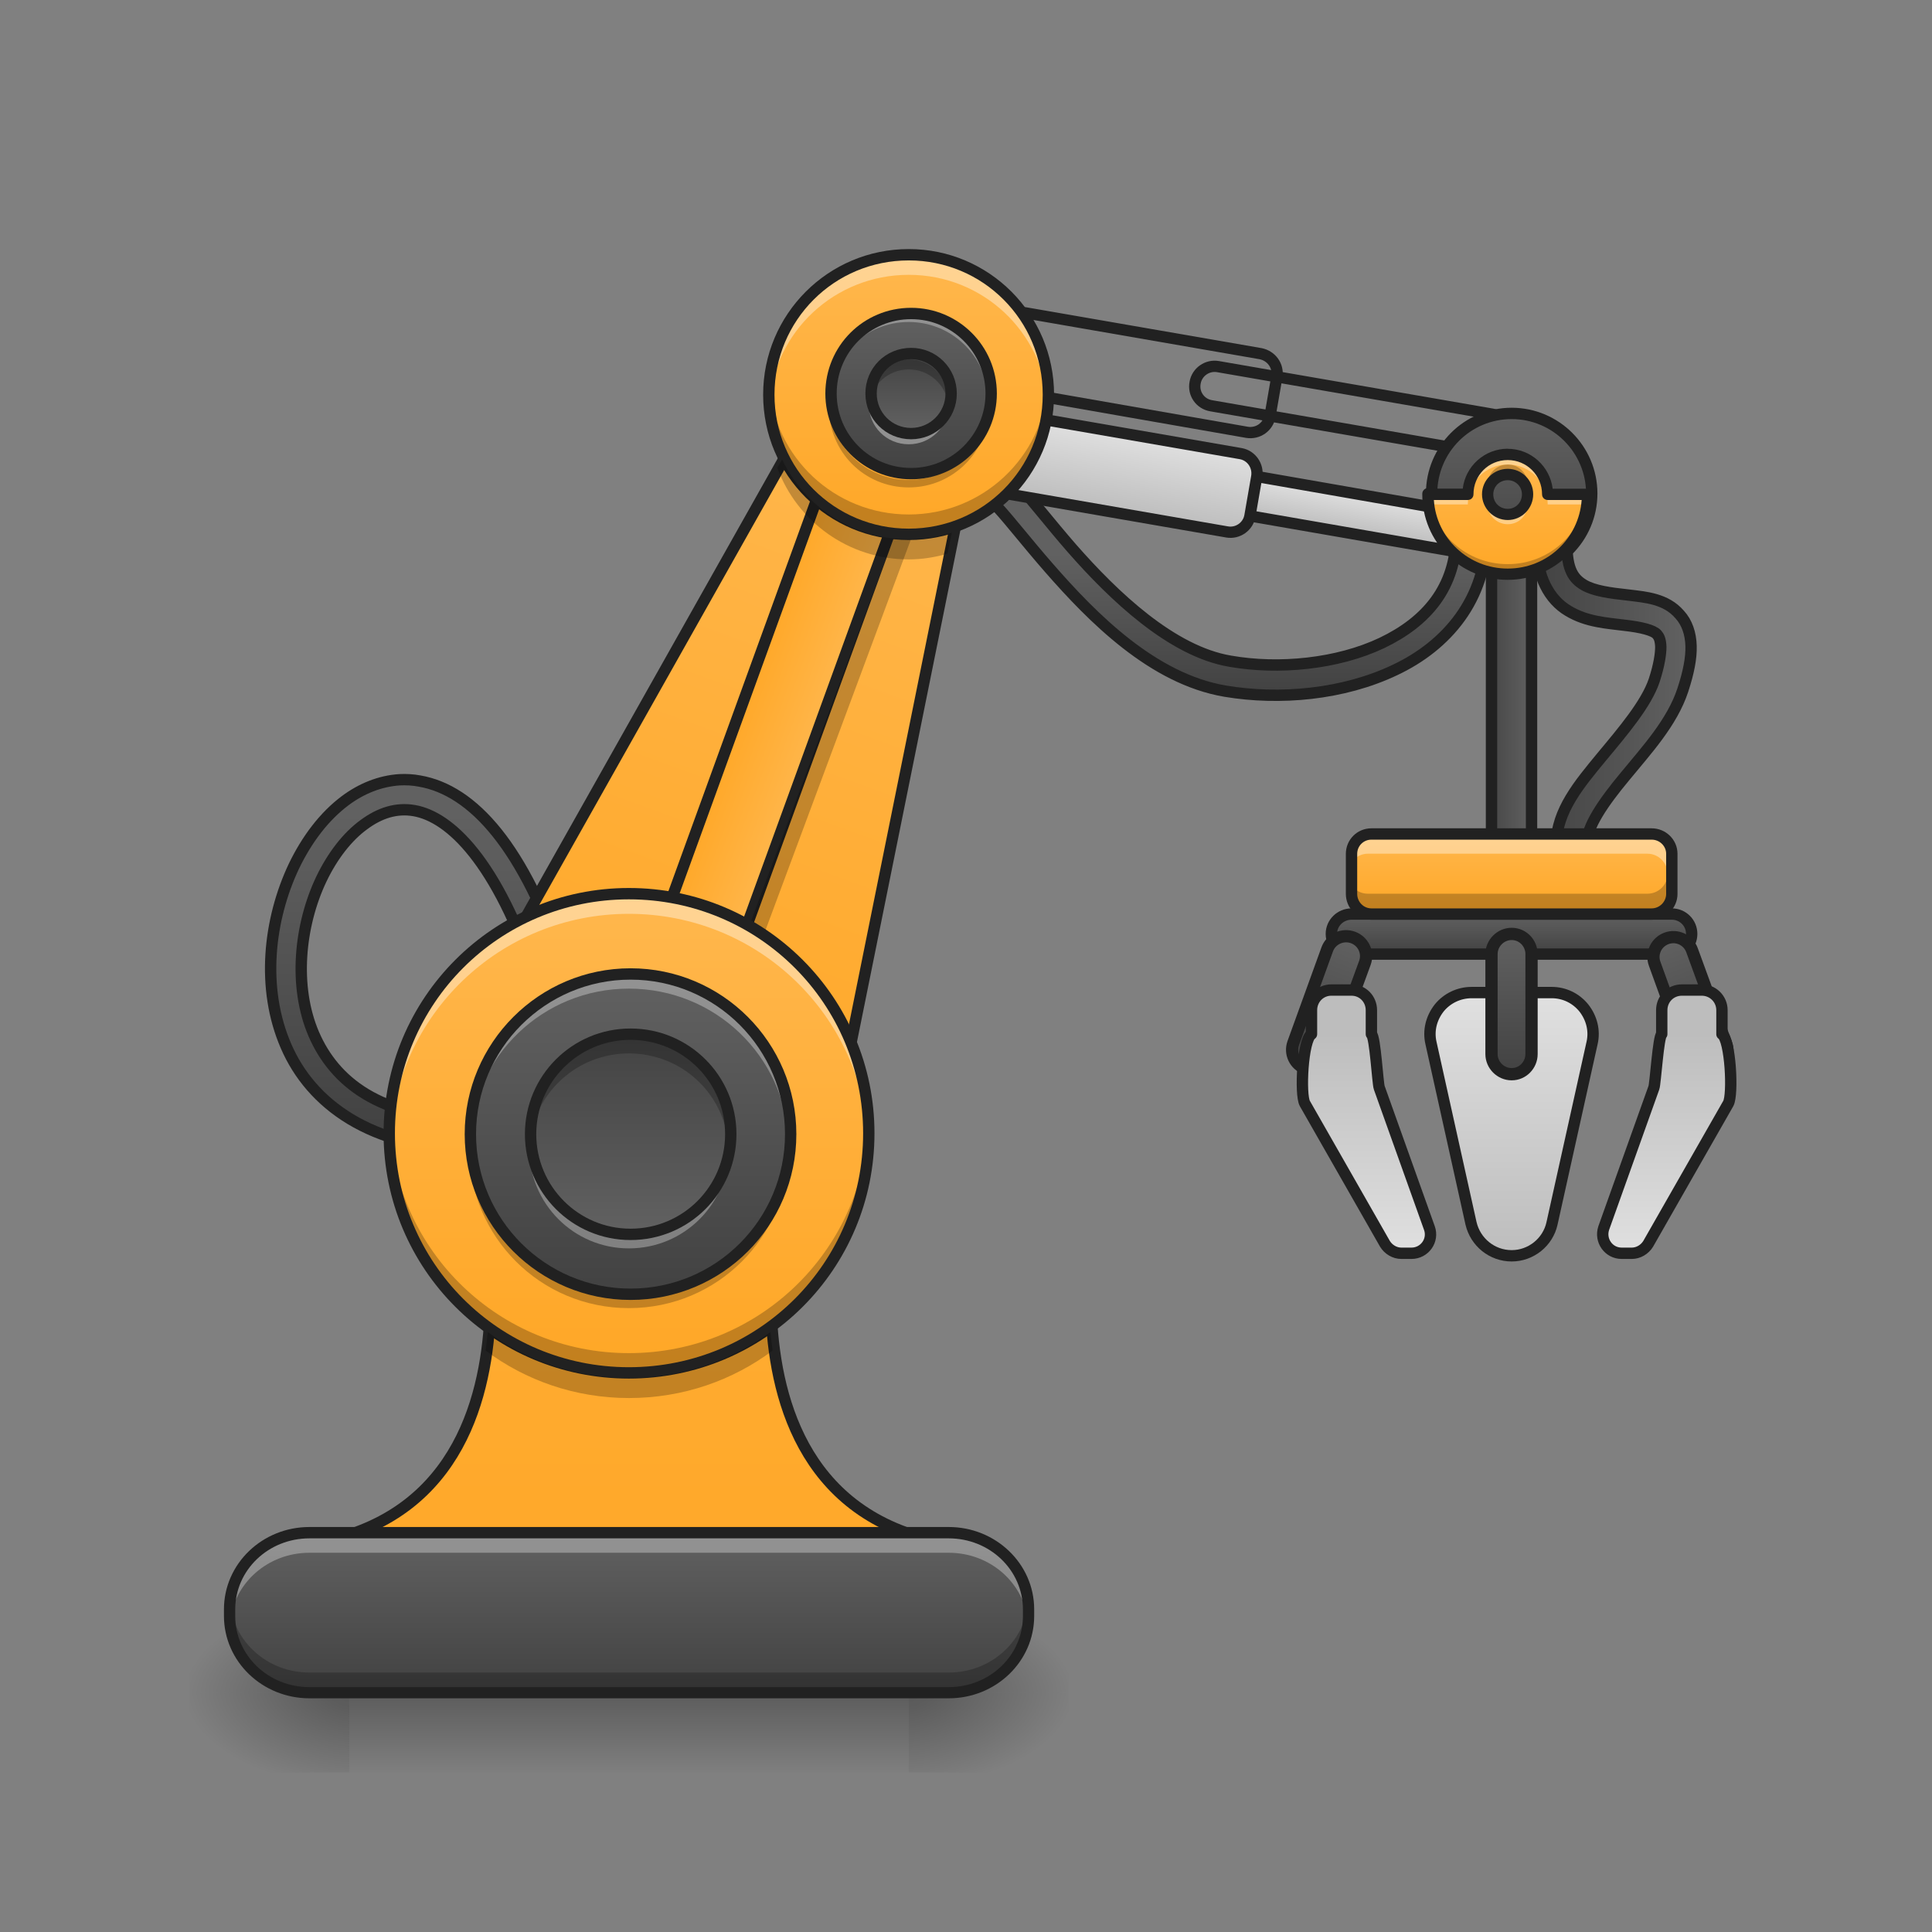 <svg height="24" viewBox="0 0 24 24" width="24" xmlns="http://www.w3.org/2000/svg" xmlns:xlink="http://www.w3.org/1999/xlink"><rect x="0" y="0" width="24" height="24" fill="#808080" stroke="none"/><linearGradient id="a"><stop offset="0" stop-color="#424242"/><stop offset="1" stop-color="#616161"/></linearGradient><linearGradient id="b" gradientUnits="userSpaceOnUse" x1="95.25" x2="95.25" xlink:href="#a" y1="85.333" y2=".667"/><linearGradient id="c" gradientUnits="userSpaceOnUse" x1="317.5" x2="317.5" xlink:href="#a" y1="-31.083" y2="-68.125"/><linearGradient id="d"><stop offset="0" stop-color="#ffa726"/><stop offset="1" stop-color="#ffb74d"/></linearGradient><linearGradient id="e" gradientTransform="matrix(.044 .016 -.016 .044 2.699 7.908)" gradientUnits="userSpaceOnUse" x1="148.167" x2="148.167" xlink:href="#d" y1="85.333" y2="-115.75"/><linearGradient id="f" gradientUnits="userSpaceOnUse" x1="173.895" x2="198.062" xlink:href="#d" y1="-83.985" y2="-83.985"/><linearGradient id="g"><stop offset="0" stop-opacity=".314"/><stop offset=".222" stop-opacity=".275"/><stop offset="1" stop-opacity="0"/></linearGradient><radialGradient id="h" cx="450.909" cy="189.579" gradientTransform="matrix(0 -.059 -.105 -0 31.036 47.696)" gradientUnits="userSpaceOnUse" r="21.167" xlink:href="#g"/><radialGradient id="i" cx="450.909" cy="189.579" gradientTransform="matrix(-0 .059 .105 0 -15.407 -5.646)" gradientUnits="userSpaceOnUse" r="21.167" xlink:href="#g"/><radialGradient id="j" cx="450.909" cy="189.579" gradientTransform="matrix(-0 -.059 .105 -0 -15.407 47.696)" gradientUnits="userSpaceOnUse" r="21.167" xlink:href="#g"/><radialGradient id="k" cx="450.909" cy="189.579" gradientTransform="matrix(0 .059 -.105 0 31.036 -5.646)" gradientUnits="userSpaceOnUse" r="21.167" xlink:href="#g"/><linearGradient id="l" gradientTransform="matrix(.031 0 0 .047 .041 10.079)" gradientUnits="userSpaceOnUse" x1="254" x2="254" y1="233.5" y2="254.667"><stop offset="0" stop-opacity=".275"/><stop offset="1" stop-opacity="0"/></linearGradient><linearGradient id="m"><stop offset="0" stop-color="#bdbdbd"/><stop offset="1" stop-color="#e0e0e0"/></linearGradient><linearGradient id="n" gradientUnits="userSpaceOnUse" x1="399.521" x2="399.521" xlink:href="#m" y1="117.083" y2="48.292"/><linearGradient id="o" gradientUnits="userSpaceOnUse" x1="399.521" x2="399.521" xlink:href="#a" y1="37.708" y2="27.125"/><linearGradient id="p" gradientTransform="matrix(1 0 0 1.167 7.938 31.639)" gradientUnits="userSpaceOnUse" x1="391.583" x2="391.583" xlink:href="#a" y1="32.417" y2=".667"/><linearGradient id="q" gradientUnits="userSpaceOnUse" x1="52.917" x2="52.917" xlink:href="#m" y1="-110.458" y2="-121.042"/><linearGradient id="r" gradientUnits="userSpaceOnUse" x1="-10.583" x2="-10.583" xlink:href="#m" y1="-105.167" y2="-126.333"/><linearGradient id="s" gradientUnits="userSpaceOnUse" x1="11.287" x2="11.287" xlink:href="#d" y1="6.637" y2="3.164"/><linearGradient id="t" gradientUnits="userSpaceOnUse" x1="399.521" x2="399.521" xlink:href="#a" y1="-62.833" y2="-105.167"/><linearGradient id="u" gradientUnits="userSpaceOnUse" x1="169.333" x2="169.333" xlink:href="#d" y1="233.499" y2="-158.083"/><linearGradient id="v" gradientUnits="userSpaceOnUse" x1="7.814" x2="7.814" xlink:href="#d" y1="17.056" y2="11.103"/><linearGradient id="w" gradientTransform="matrix(.031 0 0 -.031 3.845 16.746)" gradientUnits="userSpaceOnUse" x1="116.417" x2="116.417" xlink:href="#a" y1="21.833" y2="148.833"/><linearGradient id="x" gradientUnits="userSpaceOnUse" x1="11.287" x2="11.287" xlink:href="#a" y1="5.893" y2="3.909"/><linearGradient id="y" gradientUnits="userSpaceOnUse" x1="7.814" x2="7.814" xlink:href="#a" y1="21.025" y2="19.041"/><linearGradient id="z" gradientUnits="userSpaceOnUse" x1="18.411" x2="19.048" xlink:href="#a" y1="7.692" y2="7.692"/><linearGradient id="A" gradientUnits="userSpaceOnUse" x1="19.038" x2="20.953" xlink:href="#a" y1="8.622" y2="8.622"/><linearGradient id="B" gradientUnits="userSpaceOnUse" x1="18.729" x2="18.729" xlink:href="#d" y1="7.133" y2="5.645"/><linearGradient id="C" gradientUnits="userSpaceOnUse" x1="18.853" x2="18.853" xlink:href="#d" y1="11.351" y2="10.358"/><linearGradient id="D" gradientTransform="matrix(1 0 0 1.167 -42.808 -92.036)" gradientUnits="userSpaceOnUse" x1="391.583" x2="391.583" xlink:href="#a" y1="32.417" y2=".667"/><linearGradient id="E" gradientTransform="matrix(1 0 0 1.167 -795.621 181.966)" gradientUnits="userSpaceOnUse" x1="391.583" x2="391.583" xlink:href="#a" y1="32.417" y2=".667"/><linearGradient id="F" gradientUnits="userSpaceOnUse" x1="447.146" x2="447.146" xlink:href="#m" y1="58.875" y2="117.083"/><linearGradient id="G" gradientTransform="matrix(.02 0 0 -.02 5.334 15.746)" gradientUnits="userSpaceOnUse" x1="127" x2="127" xlink:href="#a" y1="148.833" y2="21.833"/><linearGradient id="H" gradientTransform="matrix(.013 0 0 -.013 8.594 3.421)" gradientUnits="userSpaceOnUse" x1="201.083" x2="201.083" xlink:href="#a" y1="-73.417" y2="-147.5"/><linearGradient id="I" gradientTransform="matrix(-1 0 0 1 793.75 37.042)" gradientUnits="userSpaceOnUse" x1="439.208" x2="439.208" xlink:href="#m" y1="21.833" y2="80.042"/><path d="m87.136-8.353c-5.166.333-10.082 2.333-14.332 5.499-5.583 4.166-10.166 10.249-13.582 17.332-6.666 14.082-8.749 32.247-2.083 47.579 6.583 15.249 22.415 26.997 48.662 27.247l.083-7.999c-23.998-.167-35.997-9.916-41.413-22.415-5.416-12.582-3.833-28.747 2-40.996 2.916-6.083 6.833-11.166 11.166-14.332 4.25-3.166 8.666-4.583 13.415-3.75 9.416 1.667 21.748 13.332 32.164 44.412l7.583-2.5c-10.749-32.33-24.248-47.329-38.413-49.745-1.75-.333-3.5-.417-5.249-.333zm0 0" fill="url(#b)" stroke="#212121" stroke-width="3" transform="matrix(.047 0 0 .047 .868 10.079)"/><path d="m244.704-90.012c-.5 0-1 0-1.583.167-1.167.25-2.166 1.083-2.666 1.916-1.083 1.583-1 2.75-1 3.916h7.999c0-.5.25-.417-.417.583-.333.417-1.083 1.083-1.833 1.333-.833.167-1.417 0-1.75-.083-1.167-.333.5.417 1.916 2 3 3.25 7.666 9.249 13.415 15.832 11.499 13.165 27.414 29.331 46.579 32.58 14.415 2.416 31.164.917 44.829-5.583 13.665-6.416 24.248-18.665 24.248-36.08h-7.999c0 14.332-7.999 23.331-19.665 28.914-11.749 5.583-27.247 7.083-40.08 4.833-15.415-2.583-30.747-17.165-41.913-29.914-5.583-6.416-10.082-12.249-13.499-15.998-1.667-1.833-2.583-3.25-5.333-4.166-.417-.083-.833-.25-1.25-.25zm0 0" fill="url(#c)" stroke="#212121" stroke-width="3" transform="matrix(.047 0 0 .047 .868 10.079)"/><path d="m5.488 13.215 4.652 1.73 1.891-9.355-1.859-.691zm0 0" fill="url(#e)"/><path d="m180.66-168.686 10.601.056c2.926-.022 5.329 2.374 5.321 5.221l-0 137.628c.022 2.926-2.374 5.329-5.329 5.272l-10.572.022c-2.926.022-5.329-2.374-5.272-5.329l-.049-137.521c.056-2.955 2.374-5.329 5.3-5.35zm0 0" fill="url(#f)" stroke="#212121" stroke-linecap="round" stroke-linejoin="round" stroke-width="3" transform="matrix(.044 .016 -.016 .044 0 10.079)"/><path d="m117.072 66.89 99.241 36.913 40.329-199.564-39.663-14.749zm0 0" fill="none" stroke="#212121" stroke-width="3" transform="matrix(.047 0 0 .047 0 10.079)"/><path d="m11.289 21.027h1.984v-.996h-1.984zm0 0" fill="url(#h)"/><path d="m4.34 21.027h-1.984v.992h1.984zm0 0" fill="url(#i)"/><path d="m4.34 21.027h-1.984v-.996h1.984zm0 0" fill="url(#j)"/><path d="m11.289 21.027h1.984v.992h-1.984zm0 0" fill="url(#k)"/><path d="m4.34 21.027h6.949v.992h-6.949zm0 0" fill="url(#l)"/><g stroke="#212121" stroke-linejoin="round"><path d="m388.963 47.892c-3.333 0-6.499 1.5-8.583 4.083-2.083 2.666-2.916 5.999-2.166 9.249l10.582 47.662c1.167 5 5.583 8.583 10.749 8.583 5.083 0 9.582-3.583 10.666-8.583l10.582-47.662c.75-3.25-.083-6.583-2.166-9.249-2.083-2.583-5.166-4.083-8.499-4.083h-5.333c-1.833 0-3.666.5-5.249 1.333-1.667-.833-3.5-1.333-5.333-1.333zm0 0" fill="url(#n)" stroke-width="3" transform="matrix(.047 0 0 .047 0 10.079)"/><path d="m357.216 27.144h84.659c2.916 0 5.249 2.333 5.249 5.249s-2.333 5.333-5.249 5.333h-84.659c-2.916 0-5.333-2.416-5.333-5.333s2.416-5.249 5.333-5.249zm0 0" fill="url(#o)" stroke-linecap="round" stroke-width="3" transform="matrix(.047 0 0 .047 0 10.079)"/><path d="m399.545 32.393c2.916 0 5.249 2.416 5.249 5.333v26.414c0 2.916-2.333 5.333-5.249 5.333s-5.333-2.416-5.333-5.333v-26.414c0-2.916 2.416-5.333 5.333-5.333zm0 0" fill="url(#p)" stroke-linecap="round" stroke-width="3.24" transform="matrix(.047 0 0 .047 0 10.079)"/><path d="m10.611-121.085 74.045.059c2.959-.014 5.324 2.361 5.323 5.238.014 2.959-2.361 5.324-5.32 5.338l-74.03.023c-2.973-.068-5.324-2.361-5.338-5.32-.014-2.959 2.361-5.324 5.32-5.338zm0 0" fill="url(#q)" stroke-linecap="round" stroke-width="3" transform="matrix(.046 .008 -.008 .046 13.427 11.277)"/><path d="m-42.345-126.301 63.537-.035c2.877 0 5.242 2.376 5.256 5.334l.003 10.576c-0 2.877-2.376 5.242-5.252 5.241l-63.537.035c-2.877-0-5.324-2.361-5.256-5.334l-.003-10.576c0-2.877 2.376-5.242 5.252-5.241zm0 0" fill="url(#r)" stroke-linecap="round" stroke-width="3" transform="matrix(.046 .008 -.008 .046 13.427 11.277)"/><path d="m10.577-121.034 74.112-.038c2.877 0 5.242 2.376 5.256 5.334-0 2.877-2.376 5.242-5.252 5.241l-74.112.038c-2.959.014-5.324-2.361-5.256-5.334 0-2.877 2.376-5.242 5.252-5.241zm0 0" fill="url(#q)" stroke-linecap="round" stroke-width="3" transform="matrix(.046 .008 -.008 .046 13.675 10.037)"/><path d="m-42.311-126.346 63.455-.02c2.973.068 5.324 2.361 5.338 5.32l.003 10.576c.014 2.959-2.361 5.324-5.32 5.338l-63.469-.062c-2.959.014-5.324-2.361-5.323-5.238l-.003-10.576c-.014-2.959 2.361-5.324 5.32-5.338zm0 0" fill="url(#r)" stroke-linecap="round" stroke-width="3" transform="matrix(.046 .008 -.008 .046 13.675 10.037)"/></g><path d="m11.199 6.418-2.141 5.754c-.051.129-.191.191-.32.145l-.465-.172c-.012-.004-.023-.012-.035-.02l-.109.293c-.051.129.016.273.145.32l.465.172c.129.047.27-.016.32-.145l2.25-6.047c.043-.113-.008-.242-.109-.301zm0 0" fill-opacity=".235"/><path d="m11.289 3.164c.957 0 1.734.777 1.734 1.738 0 .957-.777 1.734-1.734 1.734-.961 0-1.738-.777-1.738-1.734 0-.961.777-1.738 1.738-1.738zm0 0" fill="url(#s)"/><path d="m399.545-105.177c11.666 0 21.165 9.499 21.165 21.165 0 11.666-9.499 21.165-21.165 21.165-11.749 0-21.165-9.499-21.165-21.165 0-11.666 9.416-21.165 21.165-21.165zm0 0" fill="url(#t)" stroke="#212121" stroke-linecap="round" stroke-linejoin="round" stroke-width="3" transform="matrix(.047 0 0 .047 0 10.079)"/><path d="m129.654 127.634c0 21.165-5.333 52.912-37.08 63.494v10.582h148.236v-10.582c-31.83-10.582-37.08-42.329-37.08-63.494zm0 0" fill="url(#u)" stroke="#212121" stroke-width="3" transform="matrix(.047 0 0 .047 0 10.079)"/><path d="m7.812 11.102c1.645 0 2.98 1.332 2.98 2.977s-1.336 2.977-2.98 2.977c-1.641 0-2.977-1.332-2.977-2.977s1.336-2.977 2.977-2.977zm0 0" fill="url(#v)"/><path d="m7.812 16.062c1.098 0 1.984-.887 1.984-1.984 0-1.094-.887-1.984-1.984-1.984-1.094 0-1.984.891-1.984 1.984 0 1.098.891 1.984 1.984 1.984zm0 0" fill="url(#w)"/><path d="m11.289 3.91c.547 0 .992.441.992.992 0 .547-.445.992-.992.992-.551 0-.992-.445-.992-.992 0-.551.441-.992.992-.992zm0 0" fill="url(#x)"/><path d="m3.844 19.039h7.941c.547 0 .992.43.992.953v.082c0 .523-.445.953-.992.953h-7.941c-.547 0-.992-.43-.992-.953v-.082c0-.523.445-.953.992-.953zm0 0" fill="url(#y)"/><path d="m18.48 6.512h.496v4.344h-.496zm0 0" fill="url(#z)"/><path d="m19.039 6.762c0 .414.16.695.391.832.23.141.488.152.699.18.211.023.359.062.402.113.023.027.043.062.047.152 0 .09-.02.227-.082.418-.098.289-.379.621-.652.949-.273.332-.559.668-.559 1.074h.375c0-.211.203-.508.473-.832.266-.324.586-.668.719-1.074.07-.215.105-.391.102-.543-.004-.156-.051-.293-.141-.391-.172-.199-.422-.215-.641-.242-.219-.023-.422-.051-.547-.125-.125-.074-.211-.184-.211-.512zm0 0" fill="url(#A)"/><path d="m394.212-76.097h10.582v92.658h-10.582zm0 0" fill="none" stroke="#212121" stroke-linecap="round" stroke-linejoin="round" stroke-width="3" transform="matrix(.047 0 0 .047 0 10.079)"/><path d="m406.128-70.764c0 8.832 3.416 14.832 8.333 17.748 4.916 3 10.416 3.25 14.915 3.833 4.5.5 7.666 1.333 8.583 2.416.5.583.917 1.333 1 3.25 0 1.916-.417 4.833-1.75 8.916-2.083 6.166-8.083 13.249-13.915 20.248-5.833 7.083-11.916 14.249-11.916 22.914h7.999c0-4.5 4.333-10.832 10.082-17.748 5.666-6.916 12.499-14.249 15.332-22.914 1.5-4.583 2.25-8.333 2.166-11.582-.083-3.333-1.083-6.249-3-8.333-3.666-4.25-8.999-4.583-13.665-5.166-4.666-.5-8.999-1.083-11.666-2.666-2.666-1.583-4.5-3.916-4.5-10.916zm0 0" fill="none" stroke="#212121" stroke-width="3" transform="matrix(.047 0 0 .047 0 10.079)"/><path d="m18.73 5.645c-.277 0-.496.223-.496.496h-.375c-.039 0-.082 0-.121-.004v.004c0 .551.441.992.992.992.547 0 .992-.441.992-.992h-.496c0-.273-.223-.496-.496-.496zm0 .25c.137 0 .246.109.246.246s-.109.25-.246.25-.25-.113-.25-.25.113-.246.25-.246zm0 0" fill="url(#B)"/><path d="m16.992 10.359h3.473c.137 0 .25.109.25.246v.496c0 .137-.113.25-.25.25h-3.473c-.137 0-.246-.113-.246-.25v-.496c0-.137.109-.246.246-.246zm0 0" fill="url(#C)"/><path d="m348.795-91.238c2.926-.001 5.283 2.333 5.284 5.259l-.042 26.44c.001 2.926-2.333 5.283-5.259 5.284-2.926.001-5.283-2.333-5.284-5.259l-.036-26.411c-.001-2.926 2.412-5.311 5.338-5.312zm0 0" fill="url(#D)" stroke="#212121" stroke-linecap="round" stroke-linejoin="round" stroke-width="3.24" transform="matrix(.044 .016 -.016 .044 0 10.079)"/><path d="m-404.061 182.78c2.926-.001 5.283 2.333 5.284 5.259l.036 26.411c.001 2.926-2.412 5.311-5.338 5.312-2.926.001-5.283-2.333-5.284-5.259l.042-26.44c-.001-2.926 2.333-5.283 5.259-5.284zm0 0" fill="url(#E)" stroke="#212121" stroke-linecap="round" stroke-linejoin="round" stroke-width="3.24" transform="matrix(-.044 .016 .016 .044 0 10.079)"/><path d="m449.79 47.225c2.916 0 5.333 2.333 5.333 5.333v6.333c2.25 1.417 3 15.998 1.667 18.332l-21.165 37.08c-.917 1.5-2.583 2.5-4.333 2.5h-2.666c-3.5 0-5.833-3.416-4.75-6.666l13.249-37.08c.417-1.083 1.167-13.582 2.083-14.165v-6.333c0-3 2.333-5.333 5.333-5.333zm0 0" fill="url(#F)" stroke="#212121" stroke-linecap="round" stroke-linejoin="round" stroke-width="3" transform="matrix(.047 0 0 .047 0 10.079)"/><path d="m11.289 3.164c-.965 0-1.738.773-1.738 1.738 0 .039 0 .082.004.121.062-.902.812-1.609 1.734-1.609.918 0 1.668.707 1.73 1.609.004-.039.004-.082.004-.121 0-.965-.773-1.738-1.734-1.738zm0 0" fill="#fff" fill-opacity=".392"/><path d="m11.289 6.637c-.965 0-1.738-.773-1.738-1.734 0-.043 0-.086.004-.125.062.902.812 1.613 1.734 1.613.918 0 1.668-.711 1.73-1.613.004.039.004.082.004.125 0 .961-.773 1.734-1.734 1.734zm0 0" fill-opacity=".235"/><path d="m11.289 3.094c-1 0-1.809.809-1.809 1.809s.809 1.805 1.809 1.805c.996 0 1.805-.805 1.805-1.805s-.809-1.809-1.805-1.809zm0 .141c.922 0 1.664.742 1.664 1.668 0 .922-.742 1.664-1.664 1.664-.926 0-1.668-.742-1.668-1.664 0-.926.742-1.668 1.668-1.668zm0 0" fill="#212121"/><path d="m7.812 11.102c-1.648 0-2.977 1.328-2.977 2.977 0 .043.004.086.004.125.066-1.59 1.367-2.852 2.973-2.852 1.609 0 2.91 1.262 2.977 2.852 0-.039.004-.082.004-.125 0-1.648-1.328-2.977-2.98-2.977zm0 0" fill="#fff" fill-opacity=".392"/><path d="m7.812 17.055c-1.648 0-2.977-1.324-2.977-2.977 0-.039.004-.082.004-.121.066 1.59 1.367 2.852 2.973 2.852 1.609 0 2.91-1.262 2.977-2.852 0 .039.004.082.004.121 0 1.652-1.328 2.977-2.98 2.977zm0 0" fill-opacity=".235"/><path d="m7.812 11.031c-1.684 0-3.047 1.363-3.047 3.047 0 1.688 1.363 3.047 3.047 3.047 1.688 0 3.051-1.359 3.051-3.047 0-1.684-1.363-3.047-3.051-3.047zm0 .141c1.613 0 2.91 1.297 2.91 2.906 0 1.613-1.297 2.906-2.91 2.906-1.609 0-2.906-1.293-2.906-2.906 0-1.609 1.297-2.906 2.906-2.906zm0 0" fill="#212121"/><path d="m3.844 19.039c-.547 0-.992.426-.992.953v.082c0 .027.004.055.004.082.047-.488.469-.867.988-.867h7.941c.52 0 .941.379.988.867 0-.027.004-.055.004-.082v-.082c0-.527-.445-.953-.992-.953zm0 0" fill="#fff" fill-opacity=".314"/><path d="m3.844 21.027c-.547 0-.992-.426-.992-.953v-.082c0-.027.004-.055.004-.082.047.488.469.867.988.867h7.941c.52 0 .941-.379.988-.867 0 .027.004.055.004.082v.082c0 .527-.445.953-.992.953zm0 0" fill-opacity=".235"/><path d="m3.844 18.969c-.586 0-1.062.457-1.062 1.023v.082c0 .566.477 1.023 1.062 1.023h7.941c.586 0 1.062-.457 1.062-1.023v-.082c0-.566-.477-1.023-1.062-1.023zm0 .141h7.941c.512 0 .922.395.922.883v.082c0 .488-.41.883-.922.883h-7.941c-.512 0-.922-.395-.922-.883v-.082c0-.488.41-.883.922-.883zm0 0" fill="#212121"/><path d="m16.992 10.359c-.137 0-.246.109-.246.246v.25c0-.137.109-.25.246-.25h3.473c.137 0 .25.113.25.25v-.25c0-.137-.113-.246-.25-.246zm0 0" fill="#fff" fill-opacity=".392"/><path d="m16.992 11.352c-.137 0-.246-.113-.246-.25v-.246c0 .137.109.246.246.246h3.473c.137 0 .25-.109.25-.246v.246c0 .137-.113.25-.25.25zm0 0" fill-opacity=".235"/><path d="m362.465 5.979h74.076c2.916 0 5.333 2.333 5.333 5.249v10.582c0 2.916-2.416 5.333-5.333 5.333h-74.076c-2.916 0-5.249-2.416-5.249-5.333v-10.582c0-2.916 2.333-5.249 5.249-5.249zm0 0" fill="none" stroke="#212121" stroke-linecap="round" stroke-linejoin="round" stroke-width="3" transform="matrix(.047 0 0 .047 0 10.079)"/><path d="m18.73 5.77c-.137 0-.25.109-.25.246 0 .023.004.043.008.062.027-.105.125-.184.242-.184.113 0 .211.078.238.184.004-.02.008-.039.008-.062 0-.137-.109-.246-.246-.246zm-.992.367v.004c0 .551.441.992.992.992.547 0 .992-.441.992-.992h-.008c-.062.492-.477.867-.984.867-.512 0-.93-.379-.988-.871zm0 0" fill-opacity=".235"/><path d="m18.73 5.645c-.277 0-.496.223-.496.496h-.375c-.039 0-.082 0-.121-.004v.004c0 .039 0 .082.004.121.039 0 .078.004.117.004h.375c0-.273.219-.496.496-.496.273 0 .496.223.496.496h.488c.004-.039.008-.082.008-.125h-.496c0-.273-.223-.496-.496-.496zm-.242.559c-.004.02-.008.039-.008.062 0 .137.113.246.25.246s.246-.109.246-.246c0-.023-.004-.043-.008-.062-.027.105-.125.188-.238.188-.117 0-.215-.082-.242-.188zm0 0" fill="#fff" fill-opacity=".392"/><path d="m18.73 5.574c-.289 0-.527.219-.559.496h-.312c-.039 0-.078 0-.117-.004-.02-.004-.039.004-.051.016-.016.016-.023.031-.023.055v.004c0 .59.473 1.062 1.062 1.062.586 0 1.062-.473 1.062-1.062 0-.039-.031-.07-.07-.07h-.434c-.035-.277-.27-.496-.559-.496zm0 .141c.234 0 .426.188.426.426 0 .039.031.07.07.07h.422c-.035.48-.43.852-.918.852s-.887-.375-.918-.852h.047.375c.039 0 .07-.031.07-.07 0-.238.188-.426.426-.426zm0 .109c-.176 0-.32.141-.32.316s.145.32.32.32.316-.145.316-.32-.141-.316-.316-.316zm0 .141c.098 0 .176.078.176.176 0 .102-.078.18-.176.18-.102 0-.18-.078-.18-.18 0-.098.078-.176.18-.176zm0 0" fill="#212121"/><path d="m6.059 16.547c-.008.074-.016.152-.027.23.496.371 1.113.59 1.781.59.672 0 1.289-.219 1.785-.59-.012-.078-.02-.156-.027-.23-.492.359-1.098.57-1.758.57-.656 0-1.266-.211-1.754-.57zm0 0" fill-opacity=".235"/><path d="m9.715 5.707-.059.105c.246.664.879 1.137 1.633 1.137.168 0 .328-.027.48-.07l.055-.262c-.168.051-.348.082-.535.082-.699 0-1.293-.406-1.574-.992zm0 0" fill-opacity=".235"/><path d="m7.812 15.32c.688 0 1.242-.555 1.242-1.242 0-.684-.555-1.238-1.242-1.238-.684 0-1.238.555-1.238 1.238 0 .688.555 1.242 1.238 1.242zm0 0" fill="url(#G)"/><path d="m7.812 12.84c-.684 0-1.238.551-1.238 1.238 0 .043 0 .086.004.125.062-.629.59-1.117 1.234-1.117.648 0 1.176.488 1.234 1.117.004-.039.008-.082.008-.125 0-.688-.555-1.238-1.242-1.238zm0 0" fill-opacity=".235"/><path d="m6.578 14.172c-.004.031-.004.062-.004.094 0 .688.555 1.242 1.238 1.242.688 0 1.242-.555 1.242-1.242 0-.031 0-.062-.004-.094-.047.645-.582 1.148-1.238 1.148-.652 0-1.188-.504-1.234-1.148zm0 0" fill="#fff" fill-opacity=".314"/><path d="m166.651 58.891c14.665 0 26.497 11.832 26.497 26.414 0 14.665-11.832 26.497-26.497 26.497-14.582 0-26.414-11.832-26.414-26.497 0-14.582 11.832-26.414 26.414-26.414zm0 0" fill="none" stroke="#212121" stroke-linecap="round" stroke-linejoin="round" stroke-width="3" transform="matrix(.047 0 0 .047 0 10.079)"/><path d="m7.812 12.094c-1.098 0-1.984.887-1.984 1.984 0 .031.004.062.004.094.047-1.055.914-1.891 1.98-1.891 1.07 0 1.938.836 1.984 1.891 0-.031 0-.062 0-.094 0-1.098-.883-1.984-1.984-1.984zm0 0" fill="#fff" fill-opacity=".314"/><path d="m7.812 16.25c-1.098 0-1.984-.887-1.984-1.984 0-.031.004-.062.004-.094.047 1.055.914 1.891 1.98 1.891 1.07 0 1.938-.836 1.984-1.891v.094c0 1.098-.883 1.984-1.984 1.984zm0 0" fill-opacity=".235"/><path d="m166.651-127.634c23.414 0 42.329 18.915 42.329 42.329 0 23.331-18.915 42.329-42.329 42.329-23.331 0-42.329-18.998-42.329-42.329 0-23.414 18.998-42.329 42.329-42.329zm0 0" fill="none" stroke="#212121" stroke-linecap="round" stroke-linejoin="round" stroke-width="3" transform="matrix(.047 0 0 -.047 0 10.079)"/><path d="m11.289 5.398c.273 0 .496-.223.496-.496 0-.277-.223-.496-.496-.496-.277 0-.496.219-.496.496 0 .273.219.496.496.496zm0 0" fill="url(#H)"/><path d="m11.289 3.91c-.551 0-.992.441-.992.992v.047c.023-.531.457-.949.992-.949.531 0 .965.418.988.949 0-.016.004-.031.004-.047 0-.551-.445-.992-.992-.992zm0 0" fill="#fff" fill-opacity=".314"/><path d="m11.289 6.055c-.551 0-.992-.441-.992-.992 0-.016 0-.031 0-.047.023.527.457.945.992.945.531 0 .965-.418.988-.945 0 .016.004.031.004.047 0 .551-.445.992-.992.992zm0 0" fill-opacity=".235"/><path d="m240.81-131.591c11.666 0 21.165 9.416 21.165 21.165 0 11.666-9.499 21.165-21.165 21.165-11.749 0-21.165-9.499-21.165-21.165 0-11.749 9.416-21.165 21.165-21.165zm0 0" fill="none" stroke="#212121" stroke-linecap="round" stroke-linejoin="round" stroke-width="3" transform="matrix(.047 0 0 .047 0 10.079)"/><path d="m11.289 4.465c-.277 0-.496.223-.496.496 0 .023 0 .043.004.062.027-.242.238-.434.492-.434.254 0 .461.191.492.434 0-.02.004-.039.004-.062 0-.273-.223-.496-.496-.496zm0 0" fill-opacity=".235"/><path d="m10.797 4.961c-.004.023-.004.043-.004.062 0 .277.219.496.496.496.273 0 .496-.219.496-.496 0-.02-.004-.039-.004-.062-.031.246-.238.438-.492.438-.254 0-.465-.191-.492-.438zm0 0" fill="#fff" fill-opacity=".392"/><path d="m240.81 99.844c5.833 0 10.582 4.75 10.582 10.582 0 5.916-4.75 10.582-10.582 10.582-5.916 0-10.582-4.666-10.582-10.582 0-5.833 4.666-10.582 10.582-10.582zm0 0" fill="none" stroke="#212121" stroke-linecap="round" stroke-linejoin="round" stroke-width="3" transform="matrix(.047 0 0 -.047 0 10.079)"/><path d="m351.883 47.225c-2.916 0-5.249 2.333-5.249 5.333v6.333c-2.333 1.417-3.083 15.998-1.75 18.332l21.165 37.08c.917 1.5 2.583 2.5 4.333 2.5h2.666c3.5 0 5.916-3.416 4.75-6.666l-13.249-37.08c-.417-1.083-1.083-13.582-2.083-14.165v-6.333c0-3-2.333-5.333-5.249-5.333zm0 0" fill="url(#I)" stroke="#212121" stroke-linecap="round" stroke-linejoin="round" stroke-width="3" transform="matrix(.047 0 0 .047 0 10.079)"/></svg>